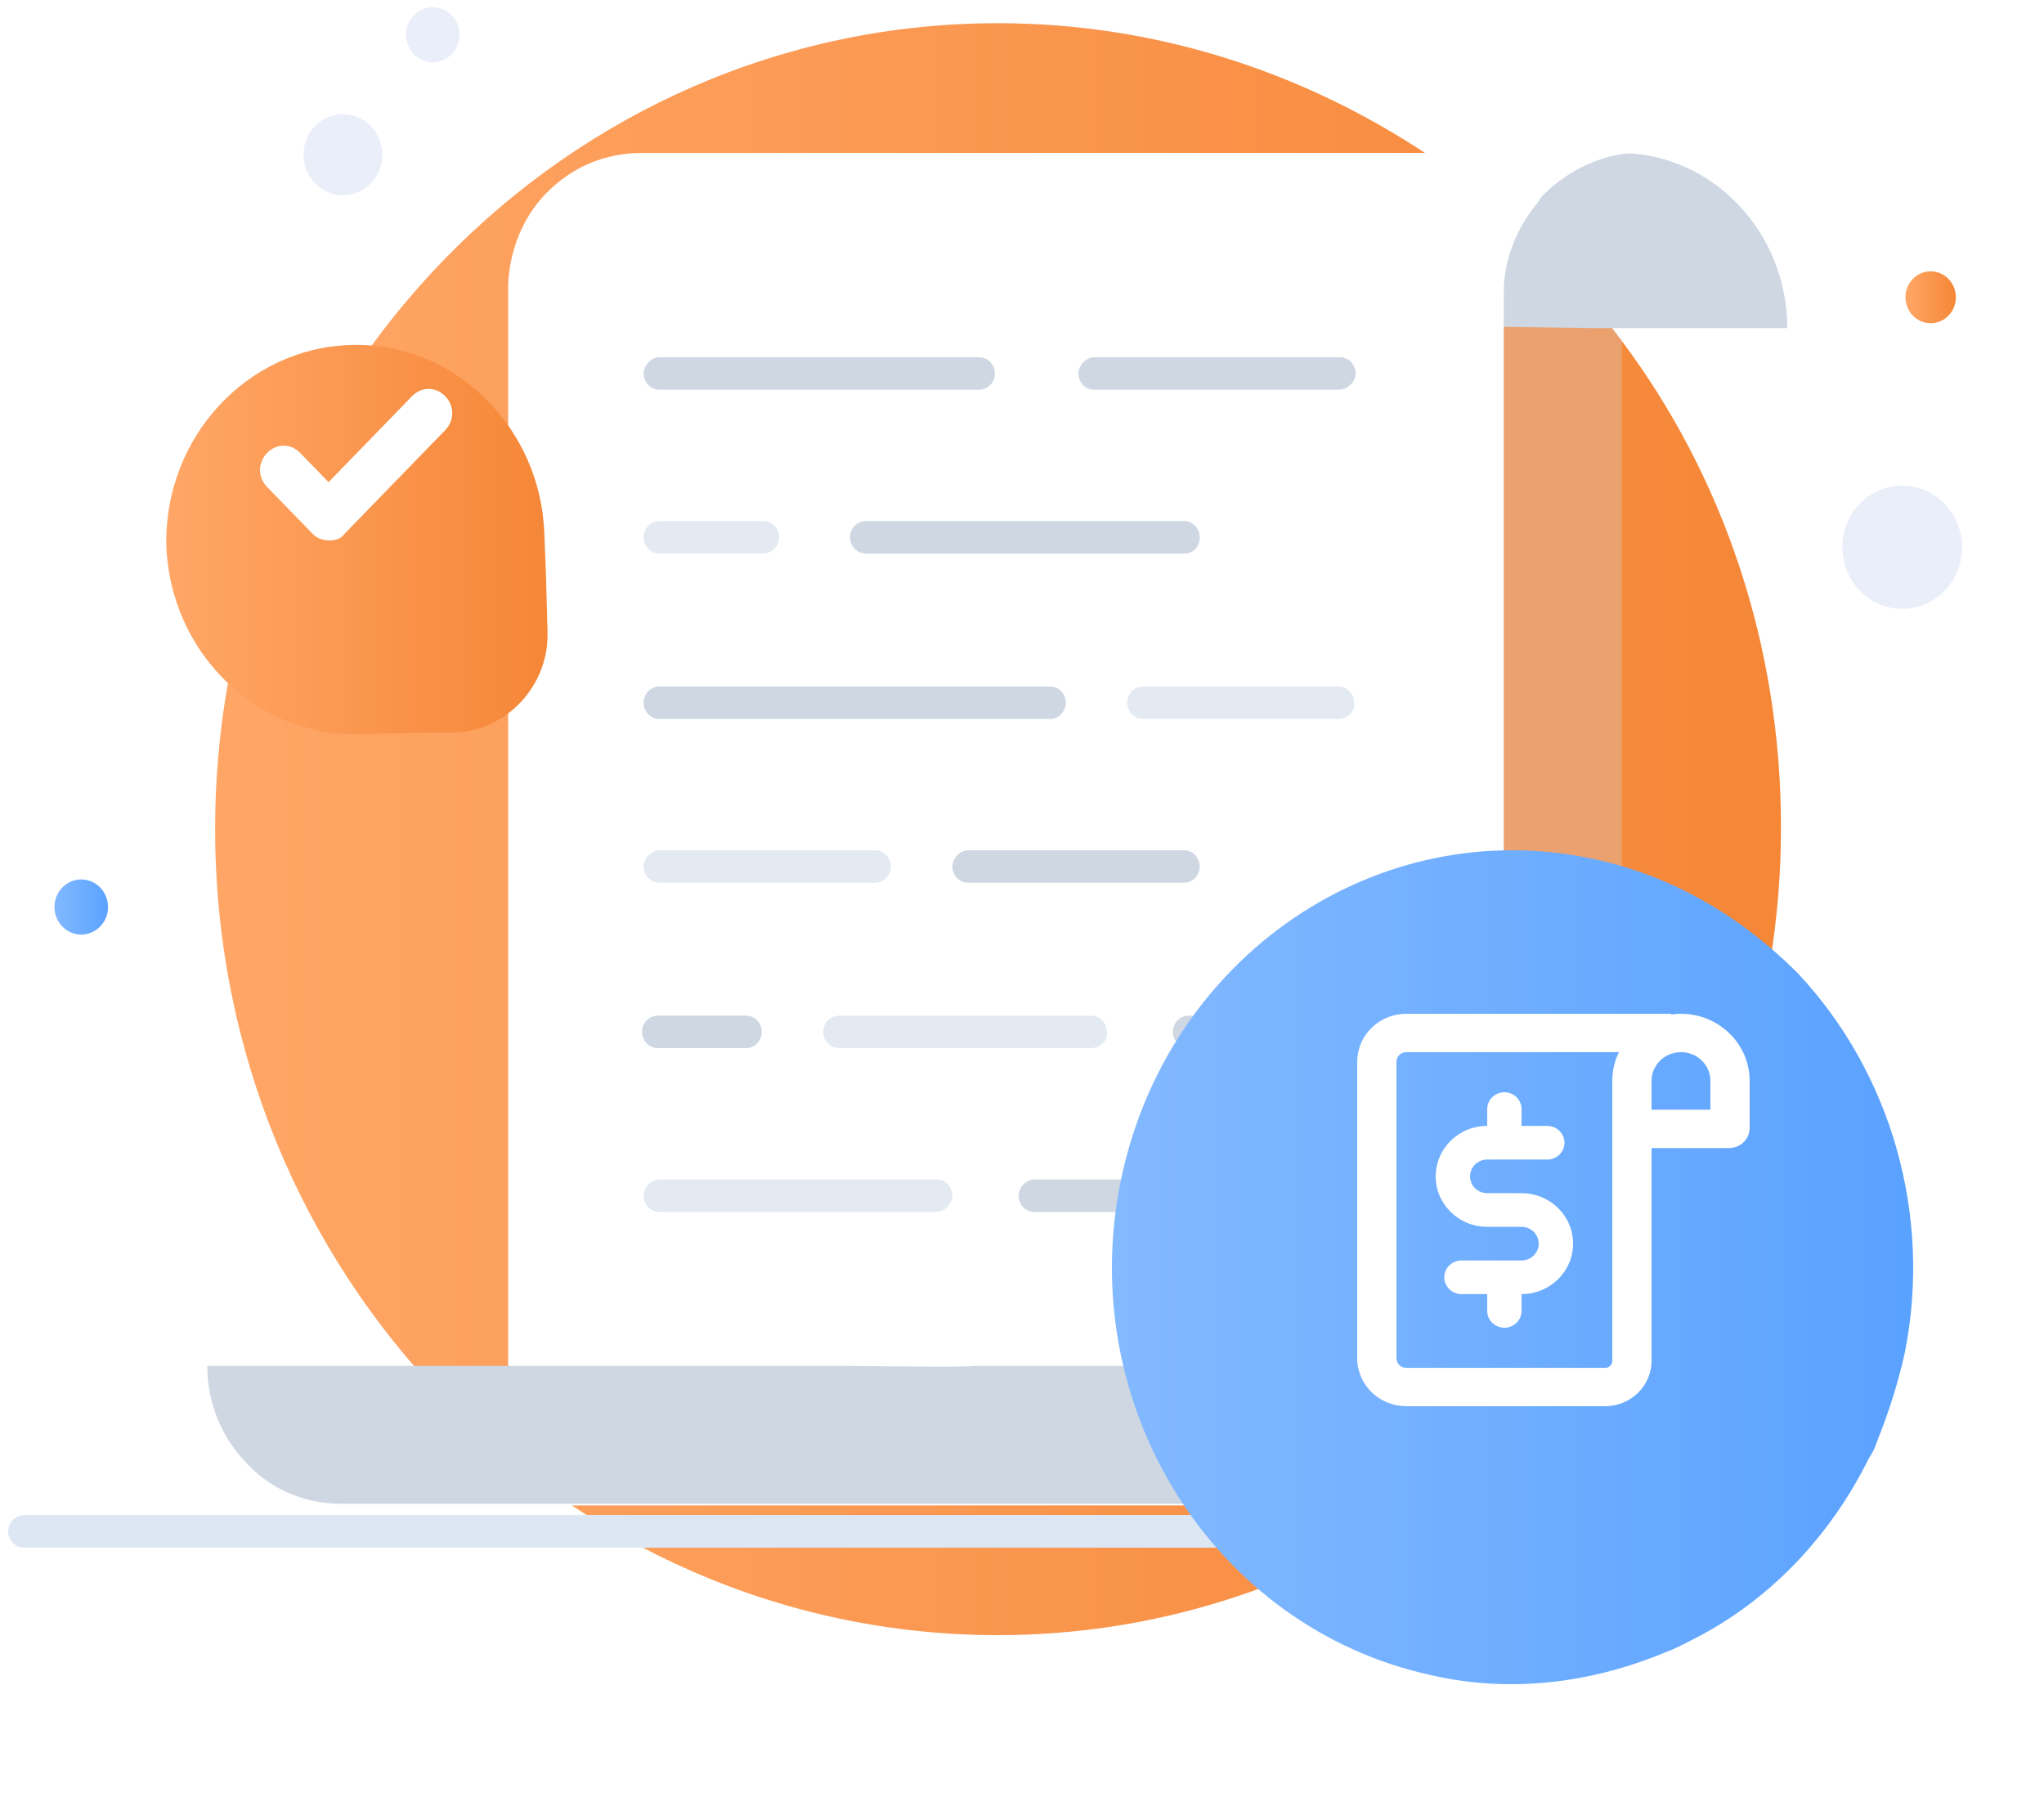 <svg width="125" height="111" viewBox="0 0 125 111" fill="none" xmlns="http://www.w3.org/2000/svg">
<path d="M108.916 50.61C108.916 61.817 105.255 72.132 99.186 80.462C95.814 84.925 91.768 88.892 87.144 91.967C79.63 97.025 70.67 100 61.037 100C34.544 100 13.157 77.884 13.157 50.71C13.157 23.436 34.64 1.419 61.037 1.419C70.67 1.419 79.63 4.394 87.144 9.353C91.768 12.428 95.814 16.395 99.186 20.858C105.352 29.089 108.916 39.404 108.916 50.61Z" fill="url(#paint0_linear_503:10832)"/>
<path opacity="0.3" d="M99.186 20.759V80.363C95.814 84.826 91.768 88.793 87.144 91.868H38.493V17.387C38.59 15.205 39.457 13.221 40.806 11.833C42.347 10.246 44.37 9.353 46.682 9.353H87.144C91.768 12.428 95.91 16.296 99.186 20.759Z" fill="#CED7E2"/>
<path d="M90.419 19.965H63.06V9.353H98.993C99.09 9.353 99.186 9.353 99.186 9.353C104.774 9.452 109.301 14.213 109.301 20.064H97.452" fill="#CED7E2"/>
<path d="M99.957 9.353C97.837 9.452 95.911 10.444 94.466 11.833C94.369 11.932 94.177 12.13 94.08 12.329C92.828 13.816 91.961 15.8 91.961 17.882V81.355C91.961 87.305 87.337 92.066 81.556 92.066H31.076V17.387C31.172 15.205 32.039 13.221 33.388 11.833C34.929 10.246 36.952 9.353 39.264 9.353H89.938H99.571C99.764 9.353 99.861 9.353 99.957 9.353Z" fill="white"/>
<path d="M81.845 23.833H66.913C66.335 23.833 65.95 23.337 65.95 22.841C65.95 22.345 66.431 21.849 66.913 21.849H81.942C82.52 21.849 82.905 22.345 82.905 22.841C82.905 23.337 82.423 23.833 81.845 23.833Z" fill="#CED7E2"/>
<path d="M59.88 23.833H40.324C39.746 23.833 39.361 23.337 39.361 22.841C39.361 22.345 39.842 21.849 40.324 21.849H59.88C60.458 21.849 60.844 22.345 60.844 22.841C60.844 23.337 60.458 23.833 59.88 23.833Z" fill="#CED7E2"/>
<path d="M72.404 33.85H52.944C52.366 33.85 51.981 33.354 51.981 32.858C51.981 32.263 52.463 31.866 52.944 31.866H72.404C72.983 31.866 73.368 32.362 73.368 32.858C73.368 33.453 72.983 33.85 72.404 33.85Z" fill="#CED7E2"/>
<path d="M46.682 33.85H40.324C39.746 33.85 39.361 33.354 39.361 32.858C39.361 32.263 39.842 31.866 40.324 31.866H46.682C47.26 31.866 47.646 32.362 47.646 32.858C47.646 33.453 47.164 33.85 46.682 33.85Z" fill="#E3EAF2"/>
<path d="M81.845 43.966H69.899C69.321 43.966 68.936 43.47 68.936 42.974C68.936 42.379 69.418 41.982 69.899 41.982H81.845C82.423 41.982 82.809 42.478 82.809 42.974C82.905 43.47 82.423 43.966 81.845 43.966Z" fill="#E3EAF2"/>
<path d="M64.216 43.966H40.324C39.746 43.966 39.361 43.47 39.361 42.974C39.361 42.379 39.842 41.982 40.324 41.982H64.216C64.794 41.982 65.179 42.478 65.179 42.974C65.179 43.47 64.794 43.966 64.216 43.966Z" fill="#CED7E2"/>
<path d="M72.404 53.982H59.206C58.628 53.982 58.243 53.486 58.243 52.991C58.243 52.495 58.724 51.999 59.206 51.999H72.404C72.982 51.999 73.368 52.495 73.368 52.991C73.368 53.486 72.982 53.982 72.404 53.982Z" fill="#CED7E2"/>
<path d="M53.522 53.982H40.324C39.746 53.982 39.361 53.486 39.361 52.991C39.361 52.495 39.842 51.999 40.324 51.999H53.522C54.1 51.999 54.486 52.495 54.486 52.991C54.486 53.486 54.1 53.982 53.522 53.982Z" fill="#E3EAF2"/>
<path d="M81.845 64.098H72.693C72.115 64.098 71.73 63.602 71.73 63.106C71.73 62.511 72.212 62.115 72.693 62.115H81.845C82.423 62.115 82.809 62.611 82.809 63.106C82.905 63.602 82.423 64.098 81.845 64.098Z" fill="#CED7E2"/>
<path d="M66.721 64.098H51.307C50.729 64.098 50.343 63.602 50.343 63.106C50.343 62.511 50.825 62.115 51.307 62.115H66.721C67.299 62.115 67.684 62.611 67.684 63.106C67.78 63.602 67.299 64.098 66.721 64.098Z" fill="#E3EAF2"/>
<path d="M45.623 64.098H40.228C39.65 64.098 39.264 63.602 39.264 63.106C39.264 62.511 39.746 62.115 40.228 62.115H45.623C46.201 62.115 46.586 62.611 46.586 63.106C46.586 63.602 46.201 64.098 45.623 64.098Z" fill="#CED7E2"/>
<path d="M72.404 74.115H63.252C62.674 74.115 62.289 73.619 62.289 73.123C62.289 72.627 62.77 72.132 63.252 72.132H72.404C72.982 72.132 73.368 72.627 73.368 73.123C73.368 73.619 72.982 74.115 72.404 74.115Z" fill="#CED7E2"/>
<path d="M57.279 74.115H40.324C39.746 74.115 39.361 73.619 39.361 73.123C39.361 72.627 39.842 72.132 40.324 72.132H57.279C57.857 72.132 58.243 72.627 58.243 73.123C58.243 73.619 57.761 74.115 57.279 74.115Z" fill="#E3EAF2"/>
<path d="M59.399 83.537H72.693C72.693 85.818 73.56 88 75.102 89.487C76.547 90.975 78.57 91.967 80.882 91.967H20.864C18.648 91.967 16.529 91.074 15.084 89.487C13.639 88 12.675 85.917 12.675 83.537H52.077C52.173 83.537 59.495 83.636 59.399 83.537Z" fill="#CED7E2"/>
<path d="M21.716 11.818C22.981 11.394 23.673 9.995 23.262 8.693C22.85 7.391 21.492 6.678 20.227 7.102C18.962 7.525 18.27 8.924 18.681 10.226C19.092 11.528 20.451 12.241 21.716 11.818Z" fill="#EAEEF9"/>
<path d="M26.973 3.728C27.833 3.44 28.304 2.489 28.024 1.603C27.745 0.718 26.821 0.233 25.961 0.521C25.1 0.809 24.63 1.76 24.909 2.646C25.189 3.531 26.113 4.016 26.973 3.728Z" fill="#EAEEF9"/>
<path d="M4.968 57.156C5.873 57.156 6.606 56.401 6.606 55.47C6.606 54.539 5.873 53.784 4.968 53.784C4.064 53.784 3.33 54.539 3.33 55.47C3.33 56.401 4.064 57.156 4.968 57.156Z" fill="url(#paint1_linear_503:10832)"/>
<path d="M118.798 36.249C120.29 34.845 120.394 32.461 119.03 30.925C117.667 29.389 115.351 29.281 113.858 30.685C112.366 32.089 112.262 34.473 113.626 36.01C114.99 37.546 117.305 37.653 118.798 36.249Z" fill="#EAEEF9"/>
<path d="M118.068 19.767C118.919 19.767 119.609 19.056 119.609 18.18C119.609 17.303 118.919 16.593 118.068 16.593C117.217 16.593 116.527 17.303 116.527 18.18C116.527 19.056 117.217 19.767 118.068 19.767Z" fill="url(#paint2_linear_503:10832)"/>
<g filter="url(#filter0_d_503:10832)">
<path d="M33.484 33.651C33.58 36.924 30.979 39.701 27.8 39.8H26.259L22.02 39.899C15.662 40.098 10.363 34.842 10.17 28.296C10.074 21.75 15.084 16.296 21.442 16.097C27.8 15.899 33.099 21.155 33.291 27.701L33.388 30.18L33.484 33.651Z" fill="url(#paint3_linear_503:10832)"/>
</g>
<path d="M20.189 33.056C19.804 33.056 19.419 32.957 19.13 32.66L16.336 29.784C15.758 29.188 15.758 28.296 16.336 27.701C16.914 27.106 17.781 27.106 18.359 27.701L20.093 29.486L25.199 24.23C25.777 23.635 26.644 23.635 27.222 24.23C27.8 24.825 27.8 25.717 27.222 26.312L21.056 32.66C20.96 32.858 20.575 33.056 20.189 33.056Z" fill="white"/>
<path d="M1.5 93.653H99.86" stroke="#DDE7F3" stroke-width="2" stroke-miterlimit="10" stroke-linecap="round" stroke-linejoin="round"/>
<g filter="url(#filter1_d_503:10832)">
<path d="M116.49 77.717C116.072 79.602 115.514 81.343 114.817 83.083C114.677 83.518 114.538 83.808 114.259 84.243C111.889 89.029 108.125 92.945 103.524 95.266C102.966 95.556 102.408 95.846 101.99 95.991C97.529 97.876 92.51 98.602 87.491 97.441C74.246 94.541 65.741 81.052 68.529 67.274C71.318 53.496 84.284 44.65 97.529 47.551C102.269 48.566 106.452 51.031 109.937 54.512C115.653 60.603 118.163 69.305 116.49 77.717Z" fill="url(#paint4_linear_503:10832)"/>
</g>
<path fill-rule="evenodd" clip-rule="evenodd" d="M104.6 66.106V67.866H101V66.106C101 65.134 101.804 64.346 102.8 64.346C103.796 64.346 104.6 65.134 104.6 66.106ZM102.2 62V62.042C102.392 62.014 102.596 62 102.8 62C105.116 62 107 63.838 107 66.106V68.982C107 69.661 106.436 70.213 105.74 70.213H101V83.223C101 84.757 99.728 86 98.156 86H86C84.344 86 83 84.687 83 83.067V74V64.933C83 63.313 84.344 62 86 62H102.2ZM85.4 64.933C85.4 64.609 85.664 64.346 86 64.346H99.008C98.744 64.88 98.6 65.476 98.6 66.106V83.223C98.6 83.461 98.408 83.654 98.156 83.654H86C85.664 83.654 85.4 83.391 85.4 83.067V74V64.933ZM92 66.8C92.578 66.8 93.05 67.261 93.05 67.829V68.857H94.625C95.203 68.857 95.675 69.318 95.675 69.886C95.675 70.454 95.203 70.914 94.625 70.914H90.95C90.373 70.914 89.9 71.375 89.9 71.943C89.9 72.511 90.373 72.971 90.95 72.971H93.05C94.793 72.971 96.2 74.353 96.2 76.057C96.2 77.761 94.793 79.143 93.05 79.143V80.171C93.05 80.739 92.578 81.2 92 81.2C91.422 81.2 90.95 80.739 90.95 80.171V79.143H89.375C88.797 79.143 88.325 78.682 88.325 78.114C88.325 77.546 88.797 77.086 89.375 77.086H93.05C93.627 77.086 94.1 76.625 94.1 76.057C94.1 75.489 93.627 75.029 93.05 75.029H90.95C89.207 75.029 87.8 73.647 87.8 71.943C87.8 70.239 89.207 68.857 90.95 68.857V67.829C90.95 67.261 91.422 66.8 92 66.8Z" fill="white"/>
<defs>
<filter id="filter0_d_503:10832" x="2.169" y="13.092" width="39.318" height="39.813" filterUnits="userSpaceOnUse" color-interpolation-filters="sRGB">
<feFlood flood-opacity="0" result="BackgroundImageFix"/>
<feColorMatrix in="SourceAlpha" type="matrix" values="0 0 0 0 0 0 0 0 0 0 0 0 0 0 0 0 0 0 127 0" result="hardAlpha"/>
<feOffset dy="5"/>
<feGaussianBlur stdDeviation="4"/>
<feColorMatrix type="matrix" values="0 0 0 0 0.969 0 0 0 0 0.255 0 0 0 0 0.565 0 0 0 0.3 0"/>
<feBlend mode="normal" in2="BackgroundImageFix" result="effect1_dropShadow_503:10832"/>
<feBlend mode="normal" in="SourceGraphic" in2="effect1_dropShadow_503:10832" result="shape"/>
</filter>
<filter id="filter1_d_503:10832" x="60" y="44" width="65" height="67" filterUnits="userSpaceOnUse" color-interpolation-filters="sRGB">
<feFlood flood-opacity="0" result="BackgroundImageFix"/>
<feColorMatrix in="SourceAlpha" type="matrix" values="0 0 0 0 0 0 0 0 0 0 0 0 0 0 0 0 0 0 127 0" result="hardAlpha"/>
<feOffset dy="5"/>
<feGaussianBlur stdDeviation="4"/>
<feColorMatrix type="matrix" values="0 0 0 0 0.113 0 0 0 0 0.296 0 0 0 0 1 0 0 0 0.22 0"/>
<feBlend mode="normal" in2="BackgroundImageFix" result="effect1_dropShadow_503:10832"/>
<feBlend mode="normal" in="SourceGraphic" in2="effect1_dropShadow_503:10832" result="shape"/>
</filter>
<linearGradient id="paint0_linear_503:10832" x1="14.329" y1="52.194" x2="110.522" y2="52.194" gradientUnits="userSpaceOnUse">
<stop stop-color="#FFA666"/>
<stop offset="1" stop-color="#F58636"/>
</linearGradient>
<linearGradient id="paint1_linear_503:10832" x1="3.326" y1="55.473" x2="6.605" y2="55.473" gradientUnits="userSpaceOnUse">
<stop stop-color="#83B9FF"/>
<stop offset="1" stop-color="#5AA2FF"/>
</linearGradient>
<linearGradient id="paint2_linear_503:10832" x1="116.564" y1="18.228" x2="119.661" y2="18.228" gradientUnits="userSpaceOnUse">
<stop stop-color="#FFA666"/>
<stop offset="1" stop-color="#F58636"/>
</linearGradient>
<linearGradient id="paint3_linear_503:10832" x1="10.454" y1="28.357" x2="33.877" y2="28.357" gradientUnits="userSpaceOnUse">
<stop stop-color="#FFA666"/>
<stop offset="1" stop-color="#F58636"/>
</linearGradient>
<linearGradient id="paint4_linear_503:10832" x1="67.93" y1="72.539" x2="116.987" y2="72.539" gradientUnits="userSpaceOnUse">
<stop stop-color="#83B9FF"/>
<stop offset="1" stop-color="#5AA2FF"/>
</linearGradient>
</defs>
</svg>
